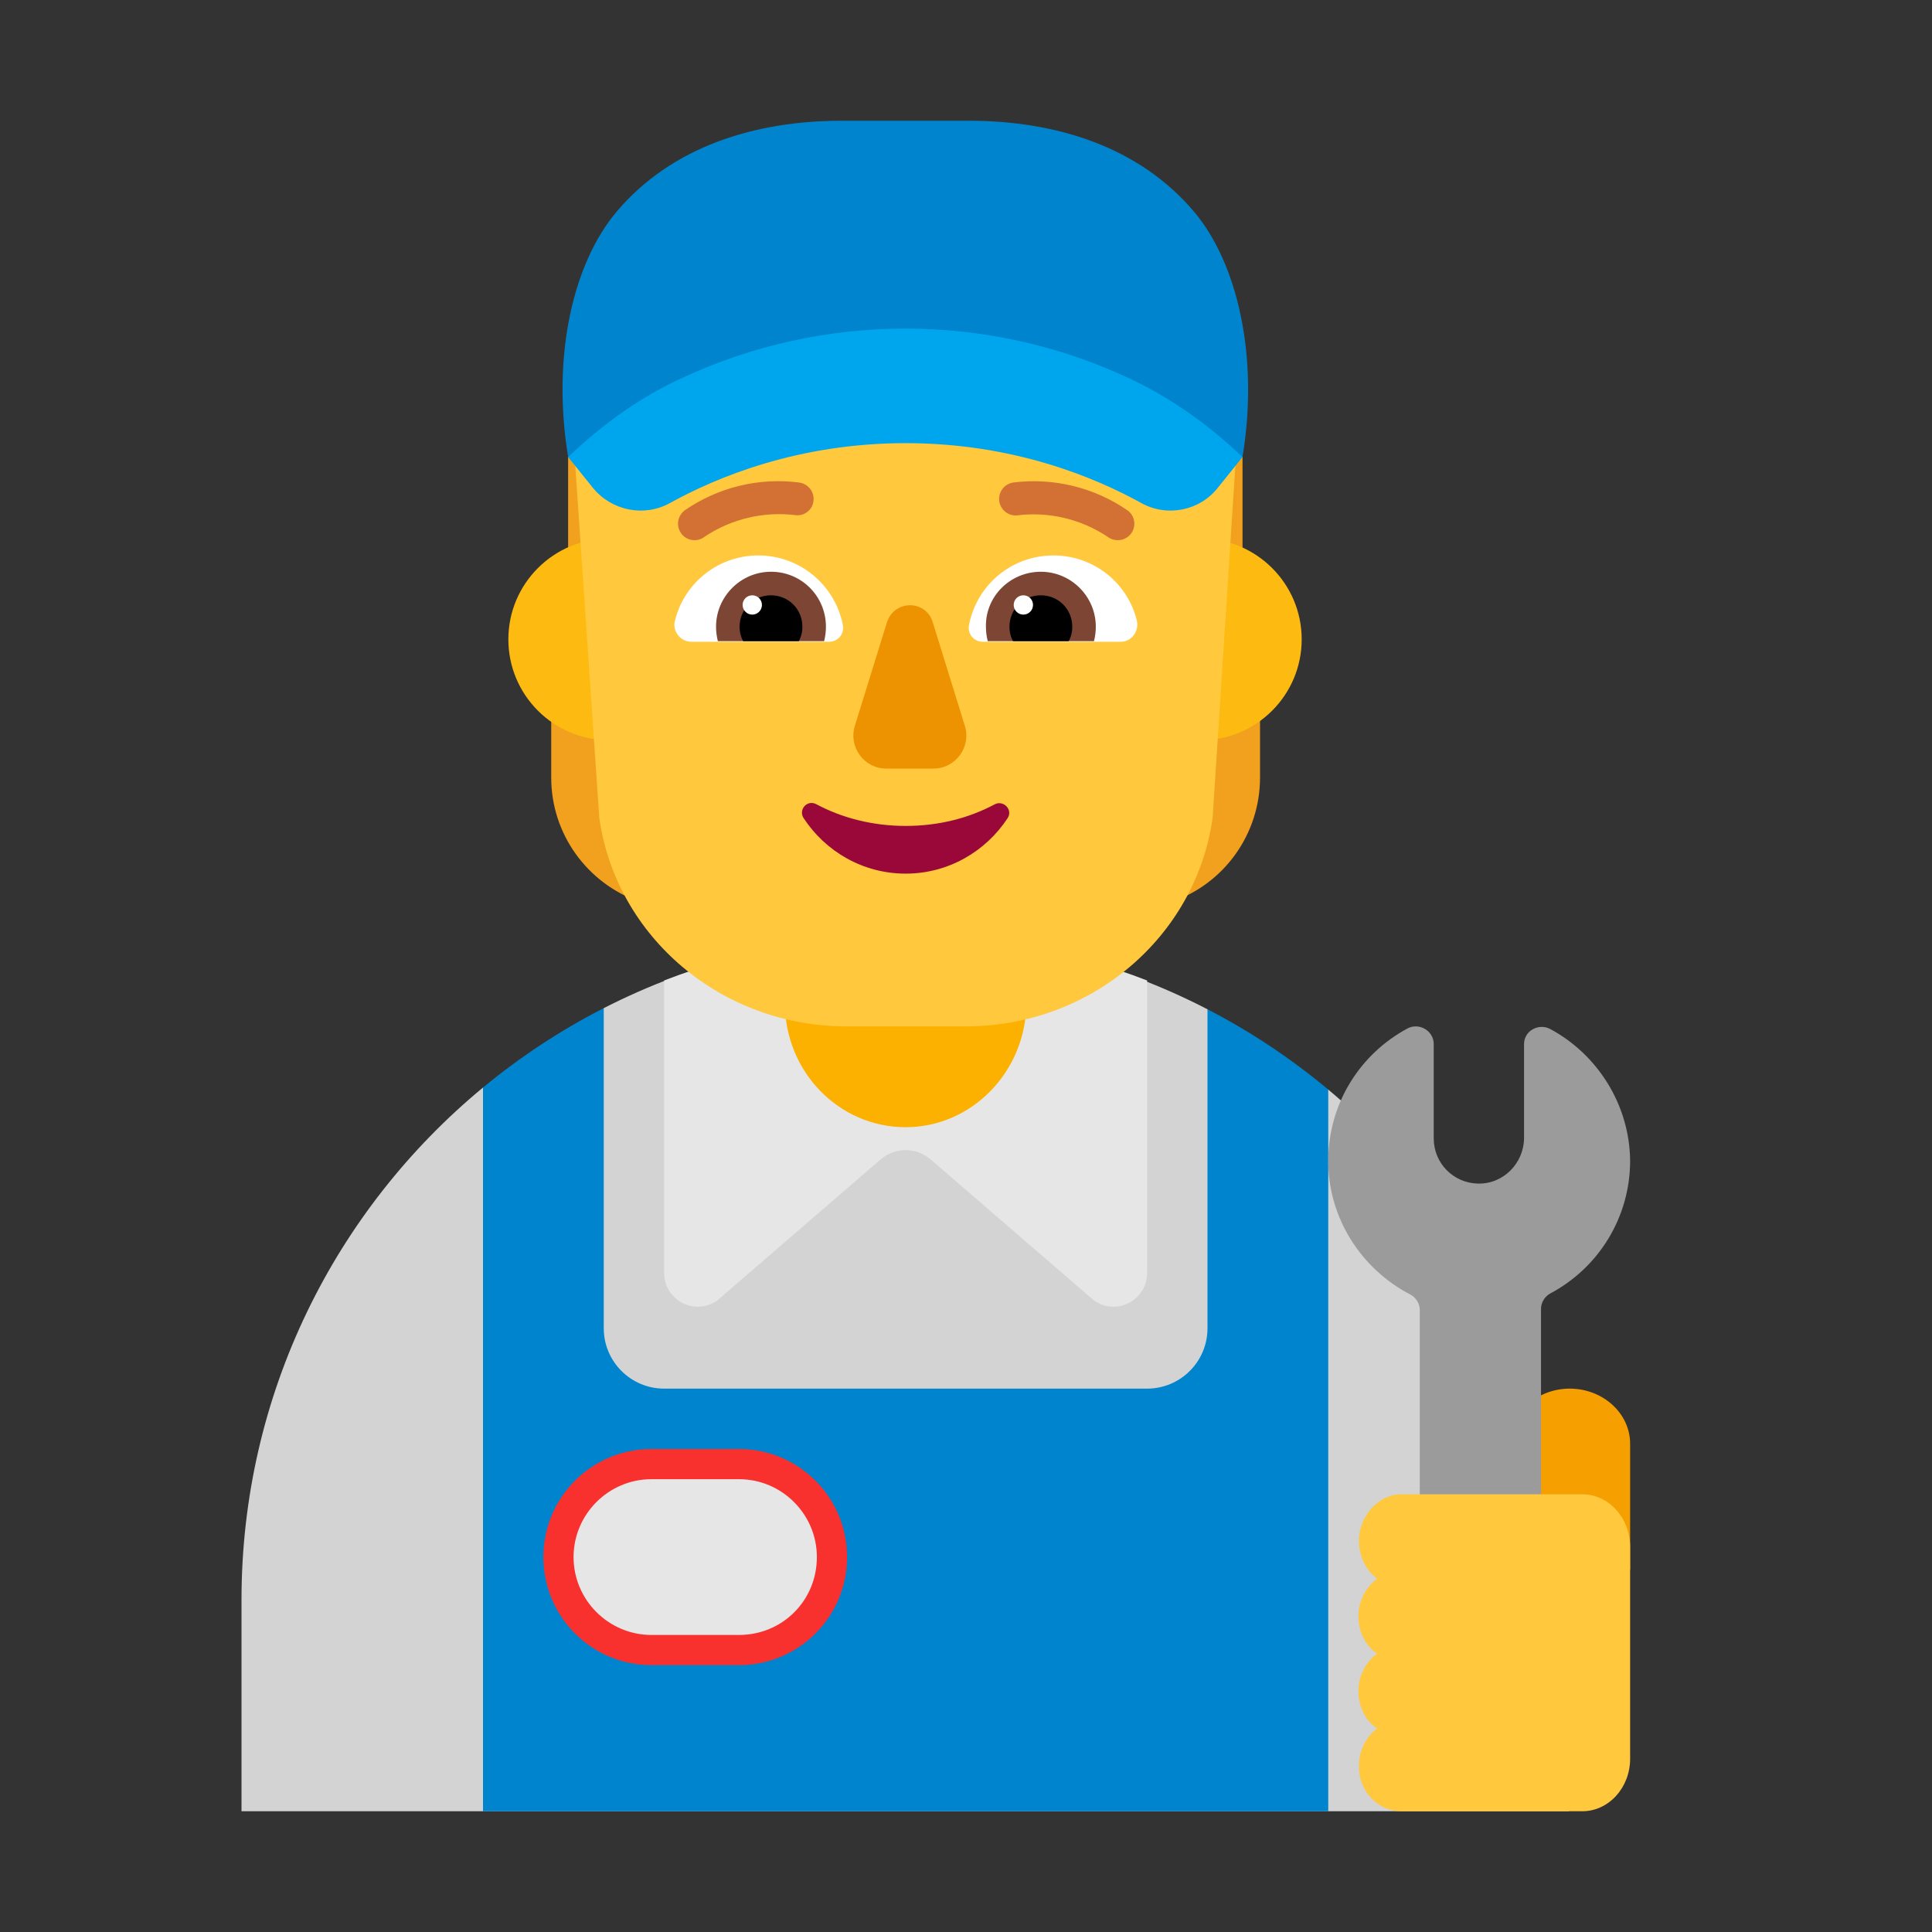 <svg width="1024" height="1024" viewBox="0 0 32 32" fill="none" xmlns="http://www.w3.org/2000/svg">
<rect x="0" y="0" width="32" height="32" fill="#333333" stroke="none"/>
<path d="M4 26.5V30H25.984V26.566C25.989 23.153 24.438 20.083 22 18.047L21 18L20 16.717C18.498 15.94 16.796 15.5 14.992 15.5C13.195 15.5 11.498 15.932 10 16.698L9 18L8 18.013C5.557 20.032 4 23.085 4 26.5Z" fill="#D3D3D3"/>
<path d="M10 16.698C9.284 17.064 8.614 17.506 8 18.013V30H22V18.047C21.386 17.534 20.716 17.087 20 16.717V22C20 22.552 19.552 23 19 23H11C10.448 23 10 22.552 10 22V16.698Z" fill="#0084CE"/>
<path d="M11.88 21.54L14.59 19.2C14.83 19 15.17 19 15.41 19.2L18.12 21.54C18.49 21.8 19 21.54 19 21.08V16.24C17.76 15.76 16.41 15.49 15 15.49C13.59 15.49 12.24 15.76 11 16.24V21.08C11 21.54 11.51 21.8 11.88 21.54Z" fill="#E6E6E6"/>
<path d="M12.24 24H10.79C9.8 24 9 24.8 9 25.79C9 26.78 9.8 27.58 10.79 27.58H12.24C13.23 27.58 14.03 26.78 14.03 25.79C14.03 24.8 13.23 24 12.24 24Z" fill="#F8312F"/>
<path d="M12.24 27.08H10.79C10.08 27.08 9.5 26.5 9.5 25.79C9.5 25.08 10.08 24.5 10.79 24.5H12.24C12.95 24.5 13.53 25.08 13.53 25.79C13.53 26.51 12.96 27.08 12.24 27.08Z" fill="#E6E6E6"/>
<path d="M15 18.67C13.893 18.67 13 17.75 13 16.61V14.05C13 12.92 13.893 12 15 12C16.107 12 17 12.92 17 14.06V16.62C16.99 17.75 16.097 18.67 15 18.67Z" fill="#FCB100"/>
<path d="M9.41 7.57H11.8V9.335C12.03 9.268 12.26 9.2 12.49 9.13V15.59L10.6 14.94C9.72 14.63 9.13 13.81 9.13 12.88V10.04L9.41 9.97V7.57Z" fill="#F1A11E"/>
<path d="M18.19 7.57H20.58V9.989C20.677 10.016 20.773 10.043 20.87 10.07V12.88C20.87 13.81 20.28 14.64 19.4 14.94L17.51 15.59V9.09C17.737 9.155 17.964 9.221 18.19 9.288V7.57Z" fill="#F1A11E"/>
<path d="M11.76 10.59C11.76 11.512 11.012 12.26 10.09 12.26C9.168 12.26 8.42 11.512 8.42 10.59C8.42 9.668 9.168 8.92 10.09 8.92C11.012 8.92 11.76 9.668 11.76 10.59Z" fill="#FDBB11"/>
<path d="M21.56 10.59C21.56 11.512 20.812 12.26 19.89 12.26C18.968 12.26 18.22 11.512 18.22 10.59C18.22 9.668 18.968 8.92 19.89 8.92C20.812 8.92 21.56 9.668 21.56 10.59Z" fill="#FDBB11"/>
<path d="M16.171 3H13.829C11.206 3 9.229 5.118 9.53 7.737L9.926 13.548C10.207 15.525 11.956 17 14.017 17H15.994C18.066 17 19.804 15.525 20.085 13.548L20.46 7.737C20.814 5.228 18.794 3 16.171 3Z" fill="#FFC83D"/>
<path d="M11.18 10.28C11.33 9.66 11.89 9.2 12.56 9.2C13.25 9.2 13.83 9.69 13.96 10.35C13.99 10.5 13.88 10.63 13.73 10.63H11.45C11.27 10.63 11.13 10.45 11.18 10.28Z" fill="white"/>
<path d="M18.83 10.28C18.68 9.66 18.12 9.2 17.45 9.2C16.75 9.2 16.18 9.69 16.05 10.35C16.02 10.5 16.13 10.63 16.28 10.63H18.56C18.74 10.63 18.87 10.46 18.83 10.28Z" fill="white"/>
<path d="M11.86 10.38C11.86 9.88 12.27 9.47 12.77 9.47C13.28 9.47 13.68 9.88 13.68 10.38C13.68 10.46 13.67 10.54 13.65 10.62H11.89C11.87 10.54 11.86 10.46 11.86 10.38Z" fill="#7D4533"/>
<path d="M18.15 10.38C18.15 9.88 17.74 9.47 17.24 9.47C16.73 9.47 16.32 9.88 16.33 10.38C16.33 10.46 16.34 10.54 16.36 10.62H18.12C18.14 10.54 18.15 10.46 18.15 10.38Z" fill="#7D4533"/>
<path d="M12.77 9.86C13.06 9.86 13.29 10.09 13.29 10.38C13.29 10.47 13.27 10.55 13.23 10.62H12.31C12.27 10.55 12.25 10.47 12.25 10.38C12.25 10.09 12.48 9.86 12.77 9.86Z" fill="black"/>
<path d="M17.24 9.86C16.95 9.86 16.72 10.09 16.72 10.38C16.72 10.47 16.74 10.55 16.78 10.62H17.7C17.74 10.55 17.76 10.47 17.76 10.38C17.76 10.09 17.53 9.86 17.24 9.86Z" fill="black"/>
<path d="M12.62 10.02C12.62 10.108 12.548 10.18 12.46 10.18C12.372 10.18 12.3 10.108 12.3 10.02C12.3 9.931 12.372 9.86 12.46 9.86C12.548 9.86 12.62 9.931 12.62 10.02Z" fill="white"/>
<path d="M17.11 10.02C17.11 10.108 17.038 10.18 16.95 10.18C16.862 10.18 16.79 10.108 16.79 10.02C16.79 9.931 16.862 9.86 16.95 9.86C17.038 9.86 17.11 9.931 17.11 10.02Z" fill="white"/>
<path d="M11.345 8.897C11.392 8.93 11.447 8.948 11.504 8.947C11.566 8.947 11.626 8.926 11.674 8.887C12.116 8.594 12.648 8.468 13.174 8.532C13.21 8.537 13.246 8.534 13.281 8.525C13.315 8.515 13.347 8.499 13.375 8.476C13.403 8.454 13.427 8.426 13.444 8.394C13.461 8.363 13.471 8.328 13.474 8.292C13.482 8.221 13.461 8.15 13.416 8.094C13.371 8.038 13.307 8.001 13.235 7.992C12.566 7.906 11.889 8.072 11.335 8.457C11.29 8.493 11.258 8.541 11.241 8.596C11.225 8.65 11.226 8.709 11.245 8.763C11.264 8.817 11.299 8.864 11.345 8.897Z" fill="#D37034"/>
<path d="M18.346 8.891C18.394 8.928 18.452 8.947 18.512 8.947C18.57 8.948 18.626 8.93 18.673 8.897C18.72 8.864 18.755 8.818 18.773 8.764C18.792 8.71 18.793 8.651 18.777 8.596C18.761 8.542 18.728 8.493 18.682 8.458C18.128 8.074 17.451 7.908 16.782 7.992C16.712 8.003 16.648 8.04 16.605 8.097C16.562 8.154 16.542 8.225 16.55 8.296C16.559 8.366 16.594 8.431 16.65 8.476C16.705 8.521 16.775 8.543 16.846 8.536C17.373 8.471 17.905 8.597 18.346 8.891Z" fill="#D37034"/>
<path d="M14.69 10.31L14.16 12.02C14.05 12.37 14.31 12.73 14.68 12.73H15.46C15.83 12.73 16.09 12.37 15.98 12.02L15.45 10.31C15.34 9.93 14.81 9.93 14.69 10.31Z" fill="#ED9200"/>
<path d="M15 13.68C14.46 13.68 13.95 13.55 13.52 13.32C13.37 13.24 13.22 13.41 13.31 13.55C13.67 14.1 14.29 14.47 15 14.47C15.71 14.47 16.33 14.1 16.69 13.55C16.78 13.41 16.62 13.25 16.48 13.32C16.05 13.55 15.55 13.68 15 13.68Z" fill="#990839"/>
<path d="M19.78 3.51C18.87 2.43 17.49 2 16.05 2H15H13.94C12.5 2 11.12 2.43 10.21 3.51C9.51 4.34 9.13 5.86 9.41 7.57L9.48 7.56C9.52 7.53 9.56 7.5 9.6 7.48C10.65 6.81 11.88 6.4 13.1 6.19C13.73 6.08 14.37 6.02 15 6.01C15.63 6.02 16.27 6.09 16.9 6.19C18.12 6.4 19.35 6.81 20.4 7.48C20.44 7.51 20.48 7.53 20.51 7.56L20.58 7.57C20.86 5.87 20.48 4.34 19.78 3.51Z" fill="#0084CE"/>
<path d="M11.3 6.26C10.62 6.57 10.01 7 9.41 7.57L9.82 8.08C10.13 8.46 10.67 8.57 11.1 8.33C11.86 7.91 13.21 7.34 15 7.34C16.79 7.34 18.14 7.91 18.9 8.33C19.33 8.57 19.87 8.46 20.17 8.08L20.58 7.57C19.98 7 19.37 6.58 18.69 6.26C16.35 5.17 13.64 5.17 11.3 6.26Z" fill="#00A6ED"/>
<path d="M26 23C26.55 23 27 23.41 27 23.912V26H25V23.912C25.01 23.41 25.45 23 26 23Z" fill="#F59F00"/>
<path d="M25.675 17.043C25.484 16.943 25.243 17.073 25.243 17.293V18.844C25.243 19.264 24.902 19.614 24.48 19.604C24.068 19.594 23.747 19.264 23.747 18.854V17.293C23.747 17.073 23.506 16.933 23.315 17.033C22.532 17.453 22.01 18.264 22 19.204C21.99 20.175 22.552 21.025 23.366 21.445C23.456 21.495 23.516 21.596 23.516 21.696V27.999C23.516 28.55 23.968 29 24.52 29C25.072 29 25.524 28.55 25.524 27.999V21.676C25.524 21.576 25.584 21.476 25.675 21.425C26.468 21.005 27 20.175 27 19.224C26.99 18.294 26.458 17.463 25.675 17.043Z" fill="#9B9B9B"/>
<path d="M22.509 25.5C22.518 25.1 22.837 24.75 23.21 24.75H26.207C26.645 24.75 27 25.14 27 25.62V29.13C27 29.61 26.645 30 26.207 30H23.21C22.837 30 22.518 29.69 22.509 29.28C22.5 29.01 22.618 28.77 22.81 28.63C22.618 28.5 22.5 28.27 22.5 28.01C22.5 27.75 22.628 27.52 22.81 27.39C22.618 27.26 22.5 27.03 22.5 26.77C22.5 26.51 22.628 26.28 22.81 26.15C22.628 26.01 22.5 25.77 22.509 25.5Z" fill="#FFC83D"/>
</svg>
